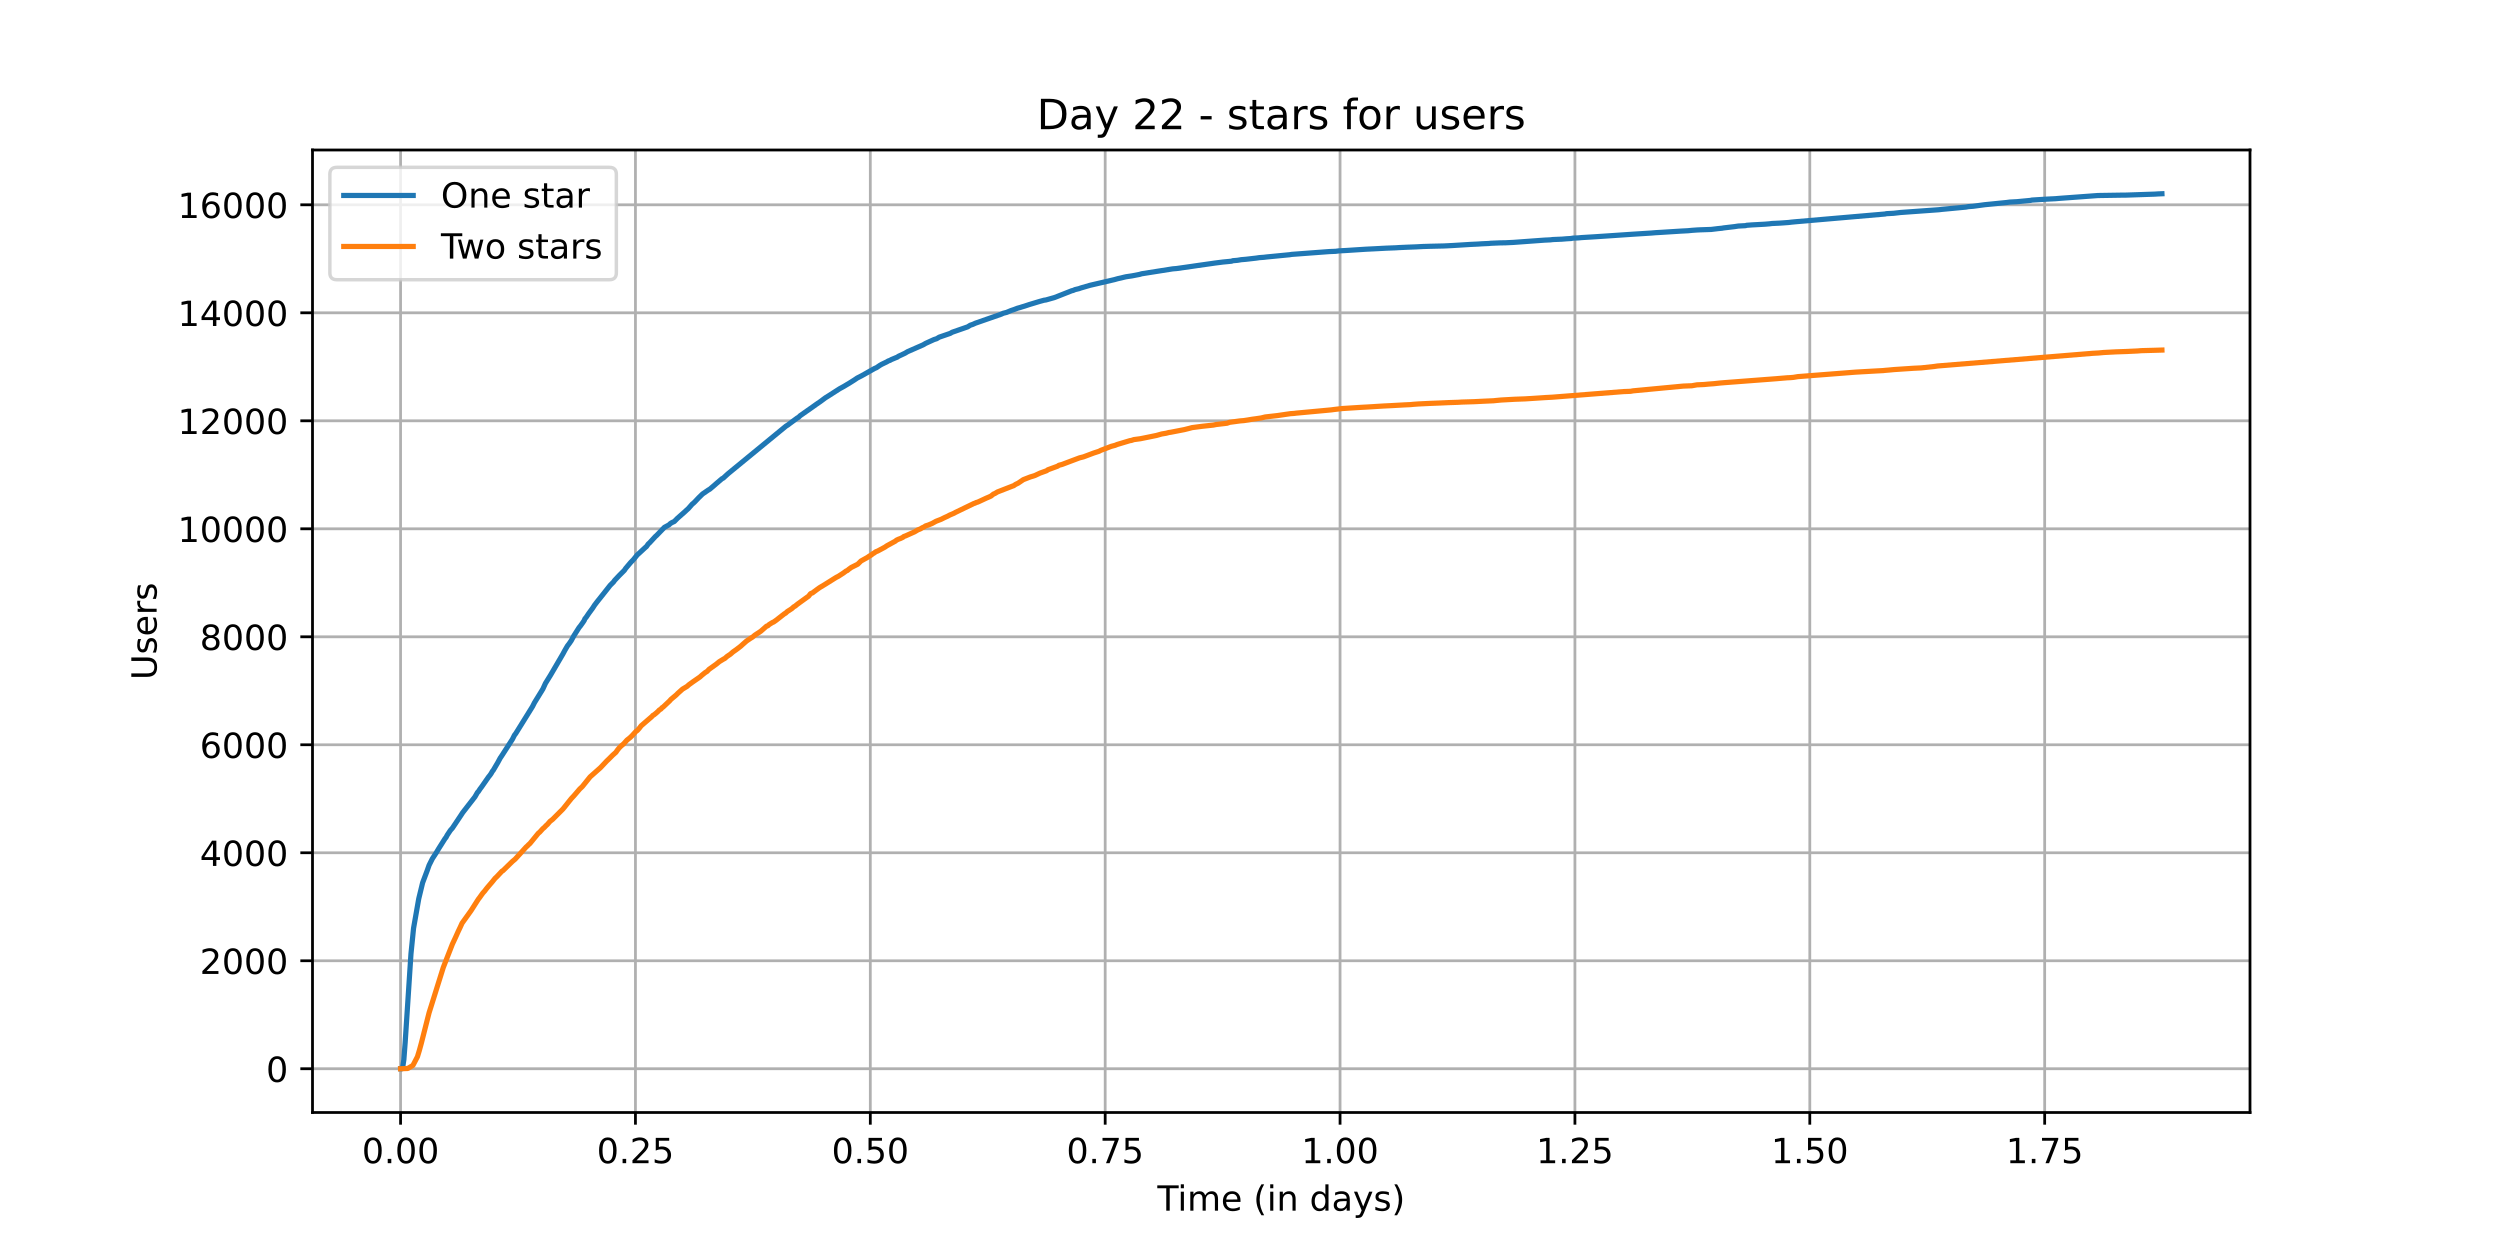 <?xml version="1.0" encoding="utf-8" standalone="no"?>
<!DOCTYPE svg PUBLIC "-//W3C//DTD SVG 1.1//EN"
  "http://www.w3.org/Graphics/SVG/1.1/DTD/svg11.dtd">
<!-- Created with matplotlib (https://matplotlib.org/) -->
<svg height="360pt" version="1.1" viewBox="0 0 720 360" width="720pt" xmlns="http://www.w3.org/2000/svg" xmlns:xlink="http://www.w3.org/1999/xlink">
 <defs>
  <style type="text/css">*{stroke-linecap:butt;stroke-linejoin:round;}</style>
 </defs>
 <g id="figure_1">
  <g id="patch_1">
   <path d="M 0 360 
L 720 360 
L 720 0 
L 0 0 
z
" style="fill:#ffffff;"/>
  </g>
  <g id="axes_1">
   <g id="patch_2">
    <path d="M 90 320.4 
L 648 320.4 
L 648 43.2 
L 90 43.2 
z
" style="fill:#ffffff;"/>
   </g>
   <g id="matplotlib.axis_1">
    <g id="xtick_1">
     <g id="line2d_1">
      <path clip-path="url(#p8494546670)" d="M 115.364 320.4 
L 115.364 43.2 
" style="fill:none;stroke:#b0b0b0;stroke-linecap:square;stroke-width:0.8;"/>
     </g>
     <g id="line2d_2">
      <defs>
       <path d="M 0 0 
L 0 3.5 
" id="m868f53a91c" style="stroke:#000000;stroke-width:0.8;"/>
      </defs>
      <g>
       <use style="stroke:#000000;stroke-width:0.8;" x="115.364" xlink:href="#m868f53a91c" y="320.4"/>
      </g>
     </g>
     <g id="text_1">
      <!-- 0.00 -->
      <g transform="translate(104.231 334.998)scale(0.1 -0.1)">
       <defs>
        <path d="M 31.781 66.406 
Q 24.172 66.406 20.328 58.906 
Q 16.5 51.422 16.5 36.375 
Q 16.5 21.391 20.328 13.891 
Q 24.172 6.391 31.781 6.391 
Q 39.453 6.391 43.281 13.891 
Q 47.125 21.391 47.125 36.375 
Q 47.125 51.422 43.281 58.906 
Q 39.453 66.406 31.781 66.406 
z
M 31.781 74.219 
Q 44.047 74.219 50.516 64.516 
Q 56.984 54.828 56.984 36.375 
Q 56.984 17.969 50.516 8.266 
Q 44.047 -1.422 31.781 -1.422 
Q 19.531 -1.422 13.062 8.266 
Q 6.594 17.969 6.594 36.375 
Q 6.594 54.828 13.062 64.516 
Q 19.531 74.219 31.781 74.219 
z
" id="DejaVuSans-48"/>
        <path d="M 10.688 12.406 
L 21 12.406 
L 21 0 
L 10.688 0 
z
" id="DejaVuSans-46"/>
       </defs>
       <use xlink:href="#DejaVuSans-48"/>
       <use x="63.623" xlink:href="#DejaVuSans-46"/>
       <use x="95.41" xlink:href="#DejaVuSans-48"/>
       <use x="159.033" xlink:href="#DejaVuSans-48"/>
      </g>
     </g>
    </g>
    <g id="xtick_2">
     <g id="line2d_3">
      <path clip-path="url(#p8494546670)" d="M 183.007 320.4 
L 183.007 43.2 
" style="fill:none;stroke:#b0b0b0;stroke-linecap:square;stroke-width:0.8;"/>
     </g>
     <g id="line2d_4">
      <g>
       <use style="stroke:#000000;stroke-width:0.8;" x="183.007" xlink:href="#m868f53a91c" y="320.4"/>
      </g>
     </g>
     <g id="text_2">
      <!-- 0.25 -->
      <g transform="translate(171.874 334.998)scale(0.1 -0.1)">
       <defs>
        <path d="M 19.188 8.297 
L 53.609 8.297 
L 53.609 0 
L 7.328 0 
L 7.328 8.297 
Q 12.938 14.109 22.625 23.891 
Q 32.328 33.688 34.812 36.531 
Q 39.547 41.844 41.422 45.531 
Q 43.312 49.219 43.312 52.781 
Q 43.312 58.594 39.234 62.25 
Q 35.156 65.922 28.609 65.922 
Q 23.969 65.922 18.812 64.312 
Q 13.672 62.703 7.812 59.422 
L 7.812 69.391 
Q 13.766 71.781 18.938 73 
Q 24.125 74.219 28.422 74.219 
Q 39.75 74.219 46.484 68.547 
Q 53.219 62.891 53.219 53.422 
Q 53.219 48.922 51.531 44.891 
Q 49.859 40.875 45.406 35.406 
Q 44.188 33.984 37.641 27.219 
Q 31.109 20.453 19.188 8.297 
z
" id="DejaVuSans-50"/>
        <path d="M 10.797 72.906 
L 49.516 72.906 
L 49.516 64.594 
L 19.828 64.594 
L 19.828 46.734 
Q 21.969 47.469 24.109 47.828 
Q 26.266 48.188 28.422 48.188 
Q 40.625 48.188 47.75 41.5 
Q 54.891 34.812 54.891 23.391 
Q 54.891 11.625 47.562 5.094 
Q 40.234 -1.422 26.906 -1.422 
Q 22.312 -1.422 17.547 -0.641 
Q 12.797 0.141 7.719 1.703 
L 7.719 11.625 
Q 12.109 9.234 16.797 8.062 
Q 21.484 6.891 26.703 6.891 
Q 35.156 6.891 40.078 11.328 
Q 45.016 15.766 45.016 23.391 
Q 45.016 31 40.078 35.438 
Q 35.156 39.891 26.703 39.891 
Q 22.75 39.891 18.812 39.016 
Q 14.891 38.141 10.797 36.281 
z
" id="DejaVuSans-53"/>
       </defs>
       <use xlink:href="#DejaVuSans-48"/>
       <use x="63.623" xlink:href="#DejaVuSans-46"/>
       <use x="95.41" xlink:href="#DejaVuSans-50"/>
       <use x="159.033" xlink:href="#DejaVuSans-53"/>
      </g>
     </g>
    </g>
    <g id="xtick_3">
     <g id="line2d_5">
      <path clip-path="url(#p8494546670)" d="M 250.65 320.4 
L 250.65 43.2 
" style="fill:none;stroke:#b0b0b0;stroke-linecap:square;stroke-width:0.8;"/>
     </g>
     <g id="line2d_6">
      <g>
       <use style="stroke:#000000;stroke-width:0.8;" x="250.65" xlink:href="#m868f53a91c" y="320.4"/>
      </g>
     </g>
     <g id="text_3">
      <!-- 0.50 -->
      <g transform="translate(239.517 334.998)scale(0.1 -0.1)">
       <use xlink:href="#DejaVuSans-48"/>
       <use x="63.623" xlink:href="#DejaVuSans-46"/>
       <use x="95.41" xlink:href="#DejaVuSans-53"/>
       <use x="159.033" xlink:href="#DejaVuSans-48"/>
      </g>
     </g>
    </g>
    <g id="xtick_4">
     <g id="line2d_7">
      <path clip-path="url(#p8494546670)" d="M 318.293 320.4 
L 318.293 43.2 
" style="fill:none;stroke:#b0b0b0;stroke-linecap:square;stroke-width:0.8;"/>
     </g>
     <g id="line2d_8">
      <g>
       <use style="stroke:#000000;stroke-width:0.8;" x="318.293" xlink:href="#m868f53a91c" y="320.4"/>
      </g>
     </g>
     <g id="text_4">
      <!-- 0.75 -->
      <g transform="translate(307.16 334.998)scale(0.1 -0.1)">
       <defs>
        <path d="M 8.203 72.906 
L 55.078 72.906 
L 55.078 68.703 
L 28.609 0 
L 18.312 0 
L 43.219 64.594 
L 8.203 64.594 
z
" id="DejaVuSans-55"/>
       </defs>
       <use xlink:href="#DejaVuSans-48"/>
       <use x="63.623" xlink:href="#DejaVuSans-46"/>
       <use x="95.41" xlink:href="#DejaVuSans-55"/>
       <use x="159.033" xlink:href="#DejaVuSans-53"/>
      </g>
     </g>
    </g>
    <g id="xtick_5">
     <g id="line2d_9">
      <path clip-path="url(#p8494546670)" d="M 385.936 320.4 
L 385.936 43.2 
" style="fill:none;stroke:#b0b0b0;stroke-linecap:square;stroke-width:0.8;"/>
     </g>
     <g id="line2d_10">
      <g>
       <use style="stroke:#000000;stroke-width:0.8;" x="385.936" xlink:href="#m868f53a91c" y="320.4"/>
      </g>
     </g>
     <g id="text_5">
      <!-- 1.00 -->
      <g transform="translate(374.803 334.998)scale(0.1 -0.1)">
       <defs>
        <path d="M 12.406 8.297 
L 28.516 8.297 
L 28.516 63.922 
L 10.984 60.406 
L 10.984 69.391 
L 28.422 72.906 
L 38.281 72.906 
L 38.281 8.297 
L 54.391 8.297 
L 54.391 0 
L 12.406 0 
z
" id="DejaVuSans-49"/>
       </defs>
       <use xlink:href="#DejaVuSans-49"/>
       <use x="63.623" xlink:href="#DejaVuSans-46"/>
       <use x="95.41" xlink:href="#DejaVuSans-48"/>
       <use x="159.033" xlink:href="#DejaVuSans-48"/>
      </g>
     </g>
    </g>
    <g id="xtick_6">
     <g id="line2d_11">
      <path clip-path="url(#p8494546670)" d="M 453.579 320.4 
L 453.579 43.2 
" style="fill:none;stroke:#b0b0b0;stroke-linecap:square;stroke-width:0.8;"/>
     </g>
     <g id="line2d_12">
      <g>
       <use style="stroke:#000000;stroke-width:0.8;" x="453.579" xlink:href="#m868f53a91c" y="320.4"/>
      </g>
     </g>
     <g id="text_6">
      <!-- 1.25 -->
      <g transform="translate(442.446 334.998)scale(0.1 -0.1)">
       <use xlink:href="#DejaVuSans-49"/>
       <use x="63.623" xlink:href="#DejaVuSans-46"/>
       <use x="95.41" xlink:href="#DejaVuSans-50"/>
       <use x="159.033" xlink:href="#DejaVuSans-53"/>
      </g>
     </g>
    </g>
    <g id="xtick_7">
     <g id="line2d_13">
      <path clip-path="url(#p8494546670)" d="M 521.222 320.4 
L 521.222 43.2 
" style="fill:none;stroke:#b0b0b0;stroke-linecap:square;stroke-width:0.8;"/>
     </g>
     <g id="line2d_14">
      <g>
       <use style="stroke:#000000;stroke-width:0.8;" x="521.222" xlink:href="#m868f53a91c" y="320.4"/>
      </g>
     </g>
     <g id="text_7">
      <!-- 1.50 -->
      <g transform="translate(510.089 334.998)scale(0.1 -0.1)">
       <use xlink:href="#DejaVuSans-49"/>
       <use x="63.623" xlink:href="#DejaVuSans-46"/>
       <use x="95.41" xlink:href="#DejaVuSans-53"/>
       <use x="159.033" xlink:href="#DejaVuSans-48"/>
      </g>
     </g>
    </g>
    <g id="xtick_8">
     <g id="line2d_15">
      <path clip-path="url(#p8494546670)" d="M 588.865 320.4 
L 588.865 43.2 
" style="fill:none;stroke:#b0b0b0;stroke-linecap:square;stroke-width:0.8;"/>
     </g>
     <g id="line2d_16">
      <g>
       <use style="stroke:#000000;stroke-width:0.8;" x="588.865" xlink:href="#m868f53a91c" y="320.4"/>
      </g>
     </g>
     <g id="text_8">
      <!-- 1.75 -->
      <g transform="translate(577.732 334.998)scale(0.1 -0.1)">
       <use xlink:href="#DejaVuSans-49"/>
       <use x="63.623" xlink:href="#DejaVuSans-46"/>
       <use x="95.41" xlink:href="#DejaVuSans-55"/>
       <use x="159.033" xlink:href="#DejaVuSans-53"/>
      </g>
     </g>
    </g>
    <g id="text_9">
     <!-- Time (in days) -->
     <g transform="translate(333.327 348.677)scale(0.1 -0.1)">
      <defs>
       <path d="M -0.297 72.906 
L 61.375 72.906 
L 61.375 64.594 
L 35.5 64.594 
L 35.5 0 
L 25.594 0 
L 25.594 64.594 
L -0.297 64.594 
z
" id="DejaVuSans-84"/>
       <path d="M 9.422 54.688 
L 18.406 54.688 
L 18.406 0 
L 9.422 0 
z
M 9.422 75.984 
L 18.406 75.984 
L 18.406 64.594 
L 9.422 64.594 
z
" id="DejaVuSans-105"/>
       <path d="M 52 44.188 
Q 55.375 50.25 60.062 53.125 
Q 64.75 56 71.094 56 
Q 79.641 56 84.281 50.016 
Q 88.922 44.047 88.922 33.016 
L 88.922 0 
L 79.891 0 
L 79.891 32.719 
Q 79.891 40.578 77.094 44.375 
Q 74.312 48.188 68.609 48.188 
Q 61.625 48.188 57.562 43.547 
Q 53.516 38.922 53.516 30.906 
L 53.516 0 
L 44.484 0 
L 44.484 32.719 
Q 44.484 40.625 41.703 44.406 
Q 38.922 48.188 33.109 48.188 
Q 26.219 48.188 22.156 43.531 
Q 18.109 38.875 18.109 30.906 
L 18.109 0 
L 9.078 0 
L 9.078 54.688 
L 18.109 54.688 
L 18.109 46.188 
Q 21.188 51.219 25.484 53.609 
Q 29.781 56 35.688 56 
Q 41.656 56 45.828 52.969 
Q 50 49.953 52 44.188 
z
" id="DejaVuSans-109"/>
       <path d="M 56.203 29.594 
L 56.203 25.203 
L 14.891 25.203 
Q 15.484 15.922 20.484 11.062 
Q 25.484 6.203 34.422 6.203 
Q 39.594 6.203 44.453 7.469 
Q 49.312 8.734 54.109 11.281 
L 54.109 2.781 
Q 49.266 0.734 44.188 -0.344 
Q 39.109 -1.422 33.891 -1.422 
Q 20.797 -1.422 13.156 6.188 
Q 5.516 13.812 5.516 26.812 
Q 5.516 40.234 12.766 48.109 
Q 20.016 56 32.328 56 
Q 43.359 56 49.781 48.891 
Q 56.203 41.797 56.203 29.594 
z
M 47.219 32.234 
Q 47.125 39.594 43.094 43.984 
Q 39.062 48.391 32.422 48.391 
Q 24.906 48.391 20.391 44.141 
Q 15.875 39.891 15.188 32.172 
z
" id="DejaVuSans-101"/>
       <path id="DejaVuSans-32"/>
       <path d="M 31 75.875 
Q 24.469 64.656 21.281 53.656 
Q 18.109 42.672 18.109 31.391 
Q 18.109 20.125 21.312 9.062 
Q 24.516 -2 31 -13.188 
L 23.188 -13.188 
Q 15.875 -1.703 12.234 9.375 
Q 8.594 20.453 8.594 31.391 
Q 8.594 42.281 12.203 53.312 
Q 15.828 64.359 23.188 75.875 
z
" id="DejaVuSans-40"/>
       <path d="M 54.891 33.016 
L 54.891 0 
L 45.906 0 
L 45.906 32.719 
Q 45.906 40.484 42.875 44.328 
Q 39.844 48.188 33.797 48.188 
Q 26.516 48.188 22.312 43.547 
Q 18.109 38.922 18.109 30.906 
L 18.109 0 
L 9.078 0 
L 9.078 54.688 
L 18.109 54.688 
L 18.109 46.188 
Q 21.344 51.125 25.703 53.562 
Q 30.078 56 35.797 56 
Q 45.219 56 50.047 50.172 
Q 54.891 44.344 54.891 33.016 
z
" id="DejaVuSans-110"/>
       <path d="M 45.406 46.391 
L 45.406 75.984 
L 54.391 75.984 
L 54.391 0 
L 45.406 0 
L 45.406 8.203 
Q 42.578 3.328 38.25 0.953 
Q 33.938 -1.422 27.875 -1.422 
Q 17.969 -1.422 11.734 6.484 
Q 5.516 14.406 5.516 27.297 
Q 5.516 40.188 11.734 48.094 
Q 17.969 56 27.875 56 
Q 33.938 56 38.25 53.625 
Q 42.578 51.266 45.406 46.391 
z
M 14.797 27.297 
Q 14.797 17.391 18.875 11.75 
Q 22.953 6.109 30.078 6.109 
Q 37.203 6.109 41.297 11.75 
Q 45.406 17.391 45.406 27.297 
Q 45.406 37.203 41.297 42.844 
Q 37.203 48.484 30.078 48.484 
Q 22.953 48.484 18.875 42.844 
Q 14.797 37.203 14.797 27.297 
z
" id="DejaVuSans-100"/>
       <path d="M 34.281 27.484 
Q 23.391 27.484 19.188 25 
Q 14.984 22.516 14.984 16.5 
Q 14.984 11.719 18.141 8.906 
Q 21.297 6.109 26.703 6.109 
Q 34.188 6.109 38.703 11.406 
Q 43.219 16.703 43.219 25.484 
L 43.219 27.484 
z
M 52.203 31.203 
L 52.203 0 
L 43.219 0 
L 43.219 8.297 
Q 40.141 3.328 35.547 0.953 
Q 30.953 -1.422 24.312 -1.422 
Q 15.922 -1.422 10.953 3.297 
Q 6 8.016 6 15.922 
Q 6 25.141 12.172 29.828 
Q 18.359 34.516 30.609 34.516 
L 43.219 34.516 
L 43.219 35.406 
Q 43.219 41.609 39.141 45 
Q 35.062 48.391 27.688 48.391 
Q 23 48.391 18.547 47.266 
Q 14.109 46.141 10.016 43.891 
L 10.016 52.203 
Q 14.938 54.109 19.578 55.047 
Q 24.219 56 28.609 56 
Q 40.484 56 46.344 49.844 
Q 52.203 43.703 52.203 31.203 
z
" id="DejaVuSans-97"/>
       <path d="M 32.172 -5.078 
Q 28.375 -14.844 24.75 -17.812 
Q 21.141 -20.797 15.094 -20.797 
L 7.906 -20.797 
L 7.906 -13.281 
L 13.188 -13.281 
Q 16.891 -13.281 18.938 -11.516 
Q 21 -9.766 23.484 -3.219 
L 25.094 0.875 
L 2.984 54.688 
L 12.5 54.688 
L 29.594 11.922 
L 46.688 54.688 
L 56.203 54.688 
z
" id="DejaVuSans-121"/>
       <path d="M 44.281 53.078 
L 44.281 44.578 
Q 40.484 46.531 36.375 47.5 
Q 32.281 48.484 27.875 48.484 
Q 21.188 48.484 17.844 46.438 
Q 14.5 44.391 14.5 40.281 
Q 14.5 37.156 16.891 35.375 
Q 19.281 33.594 26.516 31.984 
L 29.594 31.297 
Q 39.156 29.25 43.188 25.516 
Q 47.219 21.781 47.219 15.094 
Q 47.219 7.469 41.188 3.016 
Q 35.156 -1.422 24.609 -1.422 
Q 20.219 -1.422 15.453 -0.562 
Q 10.688 0.297 5.422 2 
L 5.422 11.281 
Q 10.406 8.688 15.234 7.391 
Q 20.062 6.109 24.812 6.109 
Q 31.156 6.109 34.562 8.281 
Q 37.984 10.453 37.984 14.406 
Q 37.984 18.062 35.516 20.016 
Q 33.062 21.969 24.703 23.781 
L 21.578 24.516 
Q 13.234 26.266 9.516 29.906 
Q 5.812 33.547 5.812 39.891 
Q 5.812 47.609 11.281 51.797 
Q 16.75 56 26.812 56 
Q 31.781 56 36.172 55.266 
Q 40.578 54.547 44.281 53.078 
z
" id="DejaVuSans-115"/>
       <path d="M 8.016 75.875 
L 15.828 75.875 
Q 23.141 64.359 26.781 53.312 
Q 30.422 42.281 30.422 31.391 
Q 30.422 20.453 26.781 9.375 
Q 23.141 -1.703 15.828 -13.188 
L 8.016 -13.188 
Q 14.5 -2 17.703 9.062 
Q 20.906 20.125 20.906 31.391 
Q 20.906 42.672 17.703 53.656 
Q 14.5 64.656 8.016 75.875 
z
" id="DejaVuSans-41"/>
      </defs>
      <use xlink:href="#DejaVuSans-84"/>
      <use x="57.959" xlink:href="#DejaVuSans-105"/>
      <use x="85.742" xlink:href="#DejaVuSans-109"/>
      <use x="183.154" xlink:href="#DejaVuSans-101"/>
      <use x="244.678" xlink:href="#DejaVuSans-32"/>
      <use x="276.465" xlink:href="#DejaVuSans-40"/>
      <use x="315.479" xlink:href="#DejaVuSans-105"/>
      <use x="343.262" xlink:href="#DejaVuSans-110"/>
      <use x="406.641" xlink:href="#DejaVuSans-32"/>
      <use x="438.428" xlink:href="#DejaVuSans-100"/>
      <use x="501.904" xlink:href="#DejaVuSans-97"/>
      <use x="563.184" xlink:href="#DejaVuSans-121"/>
      <use x="622.363" xlink:href="#DejaVuSans-115"/>
      <use x="674.463" xlink:href="#DejaVuSans-41"/>
     </g>
    </g>
   </g>
   <g id="matplotlib.axis_2">
    <g id="ytick_1">
     <g id="line2d_17">
      <path clip-path="url(#p8494546670)" d="M 90 307.8 
L 648 307.8 
" style="fill:none;stroke:#b0b0b0;stroke-linecap:square;stroke-width:0.8;"/>
     </g>
     <g id="line2d_18">
      <defs>
       <path d="M 0 0 
L -3.5 0 
" id="mda29dbd4cf" style="stroke:#000000;stroke-width:0.8;"/>
      </defs>
      <g>
       <use style="stroke:#000000;stroke-width:0.8;" x="90" xlink:href="#mda29dbd4cf" y="307.8"/>
      </g>
     </g>
     <g id="text_10">
      <!-- 0 -->
      <g transform="translate(76.638 311.599)scale(0.1 -0.1)">
       <use xlink:href="#DejaVuSans-48"/>
      </g>
     </g>
    </g>
    <g id="ytick_2">
     <g id="line2d_19">
      <path clip-path="url(#p8494546670)" d="M 90 276.698 
L 648 276.698 
" style="fill:none;stroke:#b0b0b0;stroke-linecap:square;stroke-width:0.8;"/>
     </g>
     <g id="line2d_20">
      <g>
       <use style="stroke:#000000;stroke-width:0.8;" x="90" xlink:href="#mda29dbd4cf" y="276.698"/>
      </g>
     </g>
     <g id="text_11">
      <!-- 2000 -->
      <g transform="translate(57.55 280.498)scale(0.1 -0.1)">
       <use xlink:href="#DejaVuSans-50"/>
       <use x="63.623" xlink:href="#DejaVuSans-48"/>
       <use x="127.246" xlink:href="#DejaVuSans-48"/>
       <use x="190.869" xlink:href="#DejaVuSans-48"/>
      </g>
     </g>
    </g>
    <g id="ytick_3">
     <g id="line2d_21">
      <path clip-path="url(#p8494546670)" d="M 90 245.597 
L 648 245.597 
" style="fill:none;stroke:#b0b0b0;stroke-linecap:square;stroke-width:0.8;"/>
     </g>
     <g id="line2d_22">
      <g>
       <use style="stroke:#000000;stroke-width:0.8;" x="90" xlink:href="#mda29dbd4cf" y="245.597"/>
      </g>
     </g>
     <g id="text_12">
      <!-- 4000 -->
      <g transform="translate(57.55 249.396)scale(0.1 -0.1)">
       <defs>
        <path d="M 37.797 64.312 
L 12.891 25.391 
L 37.797 25.391 
z
M 35.203 72.906 
L 47.609 72.906 
L 47.609 25.391 
L 58.016 25.391 
L 58.016 17.188 
L 47.609 17.188 
L 47.609 0 
L 37.797 0 
L 37.797 17.188 
L 4.891 17.188 
L 4.891 26.703 
z
" id="DejaVuSans-52"/>
       </defs>
       <use xlink:href="#DejaVuSans-52"/>
       <use x="63.623" xlink:href="#DejaVuSans-48"/>
       <use x="127.246" xlink:href="#DejaVuSans-48"/>
       <use x="190.869" xlink:href="#DejaVuSans-48"/>
      </g>
     </g>
    </g>
    <g id="ytick_4">
     <g id="line2d_23">
      <path clip-path="url(#p8494546670)" d="M 90 214.495 
L 648 214.495 
" style="fill:none;stroke:#b0b0b0;stroke-linecap:square;stroke-width:0.8;"/>
     </g>
     <g id="line2d_24">
      <g>
       <use style="stroke:#000000;stroke-width:0.8;" x="90" xlink:href="#mda29dbd4cf" y="214.495"/>
      </g>
     </g>
     <g id="text_13">
      <!-- 6000 -->
      <g transform="translate(57.55 218.295)scale(0.1 -0.1)">
       <defs>
        <path d="M 33.016 40.375 
Q 26.375 40.375 22.484 35.828 
Q 18.609 31.297 18.609 23.391 
Q 18.609 15.531 22.484 10.953 
Q 26.375 6.391 33.016 6.391 
Q 39.656 6.391 43.531 10.953 
Q 47.406 15.531 47.406 23.391 
Q 47.406 31.297 43.531 35.828 
Q 39.656 40.375 33.016 40.375 
z
M 52.594 71.297 
L 52.594 62.312 
Q 48.875 64.062 45.094 64.984 
Q 41.312 65.922 37.594 65.922 
Q 27.828 65.922 22.672 59.328 
Q 17.531 52.734 16.797 39.406 
Q 19.672 43.656 24.016 45.922 
Q 28.375 48.188 33.594 48.188 
Q 44.578 48.188 50.953 41.516 
Q 57.328 34.859 57.328 23.391 
Q 57.328 12.156 50.688 5.359 
Q 44.047 -1.422 33.016 -1.422 
Q 20.359 -1.422 13.672 8.266 
Q 6.984 17.969 6.984 36.375 
Q 6.984 53.656 15.188 63.938 
Q 23.391 74.219 37.203 74.219 
Q 40.922 74.219 44.703 73.484 
Q 48.484 72.75 52.594 71.297 
z
" id="DejaVuSans-54"/>
       </defs>
       <use xlink:href="#DejaVuSans-54"/>
       <use x="63.623" xlink:href="#DejaVuSans-48"/>
       <use x="127.246" xlink:href="#DejaVuSans-48"/>
       <use x="190.869" xlink:href="#DejaVuSans-48"/>
      </g>
     </g>
    </g>
    <g id="ytick_5">
     <g id="line2d_25">
      <path clip-path="url(#p8494546670)" d="M 90 183.394 
L 648 183.394 
" style="fill:none;stroke:#b0b0b0;stroke-linecap:square;stroke-width:0.8;"/>
     </g>
     <g id="line2d_26">
      <g>
       <use style="stroke:#000000;stroke-width:0.8;" x="90" xlink:href="#mda29dbd4cf" y="183.394"/>
      </g>
     </g>
     <g id="text_14">
      <!-- 8000 -->
      <g transform="translate(57.55 187.193)scale(0.1 -0.1)">
       <defs>
        <path d="M 31.781 34.625 
Q 24.75 34.625 20.719 30.859 
Q 16.703 27.094 16.703 20.516 
Q 16.703 13.922 20.719 10.156 
Q 24.75 6.391 31.781 6.391 
Q 38.812 6.391 42.859 10.172 
Q 46.922 13.969 46.922 20.516 
Q 46.922 27.094 42.891 30.859 
Q 38.875 34.625 31.781 34.625 
z
M 21.922 38.812 
Q 15.578 40.375 12.031 44.719 
Q 8.5 49.078 8.5 55.328 
Q 8.5 64.062 14.719 69.141 
Q 20.953 74.219 31.781 74.219 
Q 42.672 74.219 48.875 69.141 
Q 55.078 64.062 55.078 55.328 
Q 55.078 49.078 51.531 44.719 
Q 48 40.375 41.703 38.812 
Q 48.828 37.156 52.797 32.312 
Q 56.781 27.484 56.781 20.516 
Q 56.781 9.906 50.312 4.234 
Q 43.844 -1.422 31.781 -1.422 
Q 19.734 -1.422 13.25 4.234 
Q 6.781 9.906 6.781 20.516 
Q 6.781 27.484 10.781 32.312 
Q 14.797 37.156 21.922 38.812 
z
M 18.312 54.391 
Q 18.312 48.734 21.844 45.562 
Q 25.391 42.391 31.781 42.391 
Q 38.141 42.391 41.719 45.562 
Q 45.312 48.734 45.312 54.391 
Q 45.312 60.062 41.719 63.234 
Q 38.141 66.406 31.781 66.406 
Q 25.391 66.406 21.844 63.234 
Q 18.312 60.062 18.312 54.391 
z
" id="DejaVuSans-56"/>
       </defs>
       <use xlink:href="#DejaVuSans-56"/>
       <use x="63.623" xlink:href="#DejaVuSans-48"/>
       <use x="127.246" xlink:href="#DejaVuSans-48"/>
       <use x="190.869" xlink:href="#DejaVuSans-48"/>
      </g>
     </g>
    </g>
    <g id="ytick_6">
     <g id="line2d_27">
      <path clip-path="url(#p8494546670)" d="M 90 152.292 
L 648 152.292 
" style="fill:none;stroke:#b0b0b0;stroke-linecap:square;stroke-width:0.8;"/>
     </g>
     <g id="line2d_28">
      <g>
       <use style="stroke:#000000;stroke-width:0.8;" x="90" xlink:href="#mda29dbd4cf" y="152.292"/>
      </g>
     </g>
     <g id="text_15">
      <!-- 10000 -->
      <g transform="translate(51.188 156.092)scale(0.1 -0.1)">
       <use xlink:href="#DejaVuSans-49"/>
       <use x="63.623" xlink:href="#DejaVuSans-48"/>
       <use x="127.246" xlink:href="#DejaVuSans-48"/>
       <use x="190.869" xlink:href="#DejaVuSans-48"/>
       <use x="254.492" xlink:href="#DejaVuSans-48"/>
      </g>
     </g>
    </g>
    <g id="ytick_7">
     <g id="line2d_29">
      <path clip-path="url(#p8494546670)" d="M 90 121.191 
L 648 121.191 
" style="fill:none;stroke:#b0b0b0;stroke-linecap:square;stroke-width:0.8;"/>
     </g>
     <g id="line2d_30">
      <g>
       <use style="stroke:#000000;stroke-width:0.8;" x="90" xlink:href="#mda29dbd4cf" y="121.191"/>
      </g>
     </g>
     <g id="text_16">
      <!-- 12000 -->
      <g transform="translate(51.188 124.99)scale(0.1 -0.1)">
       <use xlink:href="#DejaVuSans-49"/>
       <use x="63.623" xlink:href="#DejaVuSans-50"/>
       <use x="127.246" xlink:href="#DejaVuSans-48"/>
       <use x="190.869" xlink:href="#DejaVuSans-48"/>
       <use x="254.492" xlink:href="#DejaVuSans-48"/>
      </g>
     </g>
    </g>
    <g id="ytick_8">
     <g id="line2d_31">
      <path clip-path="url(#p8494546670)" d="M 90 90.089 
L 648 90.089 
" style="fill:none;stroke:#b0b0b0;stroke-linecap:square;stroke-width:0.8;"/>
     </g>
     <g id="line2d_32">
      <g>
       <use style="stroke:#000000;stroke-width:0.8;" x="90" xlink:href="#mda29dbd4cf" y="90.089"/>
      </g>
     </g>
     <g id="text_17">
      <!-- 14000 -->
      <g transform="translate(51.188 93.889)scale(0.1 -0.1)">
       <use xlink:href="#DejaVuSans-49"/>
       <use x="63.623" xlink:href="#DejaVuSans-52"/>
       <use x="127.246" xlink:href="#DejaVuSans-48"/>
       <use x="190.869" xlink:href="#DejaVuSans-48"/>
       <use x="254.492" xlink:href="#DejaVuSans-48"/>
      </g>
     </g>
    </g>
    <g id="ytick_9">
     <g id="line2d_33">
      <path clip-path="url(#p8494546670)" d="M 90 58.988 
L 648 58.988 
" style="fill:none;stroke:#b0b0b0;stroke-linecap:square;stroke-width:0.8;"/>
     </g>
     <g id="line2d_34">
      <g>
       <use style="stroke:#000000;stroke-width:0.8;" x="90" xlink:href="#mda29dbd4cf" y="58.988"/>
      </g>
     </g>
     <g id="text_18">
      <!-- 16000 -->
      <g transform="translate(51.188 62.787)scale(0.1 -0.1)">
       <use xlink:href="#DejaVuSans-49"/>
       <use x="63.623" xlink:href="#DejaVuSans-54"/>
       <use x="127.246" xlink:href="#DejaVuSans-48"/>
       <use x="190.869" xlink:href="#DejaVuSans-48"/>
       <use x="254.492" xlink:href="#DejaVuSans-48"/>
      </g>
     </g>
    </g>
    <g id="text_19">
     <!-- Users -->
     <g transform="translate(45.108 195.801)rotate(-90)scale(0.1 -0.1)">
      <defs>
       <path d="M 8.688 72.906 
L 18.609 72.906 
L 18.609 28.609 
Q 18.609 16.891 22.844 11.734 
Q 27.094 6.594 36.625 6.594 
Q 46.094 6.594 50.344 11.734 
Q 54.594 16.891 54.594 28.609 
L 54.594 72.906 
L 64.5 72.906 
L 64.5 27.391 
Q 64.5 13.141 57.438 5.859 
Q 50.391 -1.422 36.625 -1.422 
Q 22.797 -1.422 15.734 5.859 
Q 8.688 13.141 8.688 27.391 
z
" id="DejaVuSans-85"/>
       <path d="M 41.109 46.297 
Q 39.594 47.172 37.812 47.578 
Q 36.031 48 33.891 48 
Q 26.266 48 22.188 43.047 
Q 18.109 38.094 18.109 28.812 
L 18.109 0 
L 9.078 0 
L 9.078 54.688 
L 18.109 54.688 
L 18.109 46.188 
Q 20.953 51.172 25.484 53.578 
Q 30.031 56 36.531 56 
Q 37.453 56 38.578 55.875 
Q 39.703 55.766 41.062 55.516 
z
" id="DejaVuSans-114"/>
      </defs>
      <use xlink:href="#DejaVuSans-85"/>
      <use x="73.193" xlink:href="#DejaVuSans-115"/>
      <use x="125.293" xlink:href="#DejaVuSans-101"/>
      <use x="186.816" xlink:href="#DejaVuSans-114"/>
      <use x="227.93" xlink:href="#DejaVuSans-115"/>
     </g>
    </g>
   </g>
   <g id="line2d_35">
    <path clip-path="url(#p8494546670)" d="M 115.364 307.8 
L 115.755 307.8 
L 115.94 307.613 
L 116.313 305.172 
L 116.685 300.273 
L 118.361 274.677 
L 119.106 267.321 
L 120.597 258.846 
L 121.715 254.228 
L 123.017 250.775 
L 123.575 249.189 
L 124.508 247.323 
L 125.623 245.613 
L 126.368 244.368 
L 128.231 241.414 
L 128.416 241.243 
L 128.789 240.527 
L 129.719 239.128 
L 130.28 238.506 
L 132.7 234.883 
L 133.258 234.027 
L 136.796 229.471 
L 137.542 228.165 
L 137.727 228.025 
L 138.287 227.169 
L 138.66 226.687 
L 140.708 223.748 
L 141.081 223.297 
L 141.453 222.768 
L 141.823 222.1 
L 142.011 221.913 
L 142.941 220.327 
L 143.313 219.705 
L 144.059 218.321 
L 144.431 217.777 
L 147.597 212.863 
L 148.155 211.743 
L 148.528 211.261 
L 153.369 203.47 
L 153.926 202.366 
L 156.347 198.432 
L 157.093 196.799 
L 158.583 194.388 
L 162.122 188.339 
L 162.679 187.297 
L 163.425 186.022 
L 163.982 185.291 
L 164.54 184.467 
L 164.912 183.767 
L 165.285 183.083 
L 166.775 180.735 
L 167.148 180.284 
L 167.893 179.242 
L 168.266 178.667 
L 168.451 178.2 
L 168.824 177.765 
L 169.569 176.66 
L 170.684 175.137 
L 171.244 174.266 
L 171.99 173.286 
L 173.665 171.187 
L 174.968 169.538 
L 175.713 168.59 
L 176.458 167.843 
L 176.643 167.672 
L 177.016 167.143 
L 178.319 165.759 
L 179.809 164.267 
L 180.182 163.707 
L 181.669 161.949 
L 182.415 161.187 
L 183.533 159.803 
L 184.09 159.306 
L 185.954 157.58 
L 186.138 157.455 
L 186.699 156.662 
L 187.072 156.336 
L 188.747 154.516 
L 189.12 154.19 
L 191.352 151.873 
L 192.655 151.173 
L 193.028 150.815 
L 193.401 150.566 
L 193.961 150.286 
L 194.146 150.24 
L 195.076 149.291 
L 197.312 147.316 
L 197.685 146.959 
L 198.242 146.461 
L 199.36 145.186 
L 199.733 144.89 
L 200.105 144.533 
L 201.22 143.351 
L 202.338 142.262 
L 204.014 141.111 
L 204.386 140.909 
L 205.689 139.805 
L 206.246 139.308 
L 207.925 137.877 
L 208.298 137.69 
L 209.413 136.664 
L 209.785 136.337 
L 226.358 122.73 
L 226.915 122.388 
L 227.476 121.953 
L 229.336 120.584 
L 229.709 120.305 
L 229.896 120.258 
L 230.454 119.714 
L 234.177 117.101 
L 235.111 116.432 
L 236.225 115.67 
L 237.716 114.566 
L 238.834 113.867 
L 241.812 111.954 
L 242.558 111.549 
L 243.115 111.238 
L 243.86 110.787 
L 244.421 110.461 
L 246.099 109.403 
L 246.845 108.89 
L 248.148 108.222 
L 251.871 106.122 
L 252.428 105.889 
L 253.362 105.251 
L 253.919 104.925 
L 255.41 104.21 
L 255.782 103.976 
L 256.34 103.774 
L 256.713 103.556 
L 258.018 103.012 
L 258.388 102.872 
L 258.761 102.608 
L 260.624 101.737 
L 261.369 101.286 
L 265.838 99.327 
L 266.583 98.891 
L 266.956 98.72 
L 269.004 97.787 
L 269.749 97.554 
L 270.495 97.103 
L 273.661 96.014 
L 274.221 95.688 
L 278.69 94.133 
L 279.436 93.666 
L 280.181 93.417 
L 280.926 93.075 
L 288.376 90.478 
L 288.937 90.214 
L 289.867 89.981 
L 291.173 89.436 
L 292.103 89.125 
L 293.033 88.768 
L 293.778 88.565 
L 294.339 88.379 
L 295.081 88.161 
L 296.387 87.726 
L 299.365 86.824 
L 300.111 86.622 
L 300.671 86.466 
L 301.229 86.388 
L 303.652 85.704 
L 304.583 85.346 
L 308.682 83.729 
L 309.054 83.651 
L 309.612 83.403 
L 310.73 83.138 
L 311.287 82.936 
L 313.896 82.174 
L 320.973 80.526 
L 321.907 80.261 
L 322.837 80.059 
L 323.77 79.826 
L 324.327 79.702 
L 326.003 79.453 
L 328.239 79.017 
L 328.799 78.846 
L 337.737 77.431 
L 338.855 77.338 
L 343.139 76.731 
L 344.814 76.483 
L 349.099 75.876 
L 349.844 75.767 
L 352.268 75.456 
L 353.755 75.316 
L 354.688 75.223 
L 355.061 75.083 
L 356.364 74.974 
L 357.482 74.787 
L 358.785 74.679 
L 361.766 74.337 
L 362.696 74.197 
L 363.999 74.103 
L 364.744 74.01 
L 371.449 73.357 
L 372.006 73.263 
L 382.804 72.455 
L 384.668 72.377 
L 385.598 72.253 
L 387.646 72.144 
L 393.417 71.771 
L 395.653 71.662 
L 399.192 71.475 
L 401.982 71.366 
L 402.915 71.304 
L 405.336 71.195 
L 407.757 71.102 
L 409.805 70.993 
L 411.853 70.931 
L 415.761 70.838 
L 416.507 70.806 
L 418.555 70.698 
L 423.584 70.387 
L 425.632 70.293 
L 426.747 70.216 
L 428.795 70.122 
L 429.356 70.06 
L 431.961 69.951 
L 433.637 69.92 
L 435.873 69.811 
L 444.81 69.158 
L 446.486 69.08 
L 447.231 68.987 
L 449.837 68.878 
L 451.142 68.769 
L 452.445 68.692 
L 453.003 68.583 
L 454.678 68.505 
L 455.423 68.427 
L 459.291 68.194 
L 463.246 67.93 
L 470.336 67.448 
L 475.506 67.121 
L 476.809 67.012 
L 478.669 66.903 
L 484.068 66.561 
L 486.116 66.452 
L 487.422 66.328 
L 488.725 66.235 
L 489.655 66.188 
L 492.821 66.079 
L 494.869 65.83 
L 495.984 65.721 
L 496.357 65.644 
L 499.523 65.27 
L 500.641 65.099 
L 502.689 64.99 
L 503.062 64.882 
L 504.549 64.773 
L 508.273 64.571 
L 509.579 64.462 
L 510.324 64.368 
L 512.557 64.26 
L 513.675 64.182 
L 515.162 64.073 
L 515.908 63.98 
L 517.026 63.871 
L 542.908 61.632 
L 543.281 61.538 
L 545.329 61.429 
L 547.377 61.196 
L 548.868 61.087 
L 558.369 60.403 
L 559.299 60.294 
L 566.192 59.641 
L 566.937 59.501 
L 568.24 59.408 
L 571.594 58.957 
L 577.926 58.319 
L 578.856 58.195 
L 580.907 58.086 
L 584.822 57.713 
L 585.195 57.619 
L 589.664 57.34 
L 591.899 57.231 
L 593.202 57.122 
L 604.194 56.313 
L 610.902 56.204 
L 612.39 56.189 
L 615.559 56.08 
L 617.792 56.002 
L 620.588 55.909 
L 621.518 55.847 
L 622.636 55.8 
L 622.636 55.8 
" style="fill:none;stroke:#1f77b4;stroke-linecap:square;stroke-width:1.5;"/>
   </g>
   <g id="line2d_36">
    <path clip-path="url(#p8494546670)" d="M 115.364 307.8 
L 117.431 307.722 
L 118.921 306.836 
L 120.224 304.332 
L 120.781 302.497 
L 121.342 300.444 
L 123.575 291.674 
L 124.135 289.901 
L 127.671 278.611 
L 130.28 271.924 
L 131.21 269.934 
L 131.955 268.27 
L 132.512 267.104 
L 133.073 265.875 
L 135.678 262.236 
L 137.727 259.017 
L 138.099 258.535 
L 139.032 257.229 
L 139.59 256.607 
L 139.963 256.109 
L 140.335 255.643 
L 141.823 253.901 
L 142.568 252.968 
L 143.129 252.439 
L 144.616 250.853 
L 144.804 250.791 
L 147.597 248.07 
L 148.343 247.448 
L 150.018 245.613 
L 151.506 243.964 
L 151.878 243.638 
L 152.251 243.249 
L 152.624 242.922 
L 155.044 239.968 
L 155.417 239.672 
L 156.347 238.646 
L 156.72 238.35 
L 157.28 237.759 
L 157.653 237.433 
L 158.395 236.562 
L 159.141 235.987 
L 162.122 233.001 
L 162.491 232.55 
L 164.54 229.984 
L 165.285 229.191 
L 166.96 227.232 
L 167.706 226.532 
L 169.942 223.748 
L 170.499 223.251 
L 172.92 221.105 
L 173.477 220.514 
L 174.78 219.13 
L 175.34 218.601 
L 176.458 217.481 
L 177.389 216.657 
L 177.761 216.097 
L 178.319 215.397 
L 178.879 214.838 
L 179.621 214.216 
L 180.555 213.158 
L 181.485 212.412 
L 182.042 211.867 
L 183.16 210.639 
L 183.533 210.39 
L 184.09 209.768 
L 184.651 209.037 
L 187.817 206.3 
L 188.002 206.051 
L 188.374 205.849 
L 188.932 205.398 
L 189.492 204.901 
L 189.865 204.496 
L 190.422 204.154 
L 190.607 203.859 
L 190.98 203.625 
L 192.843 201.868 
L 193.216 201.433 
L 194.703 200.189 
L 195.264 199.629 
L 196.567 198.463 
L 197.869 197.685 
L 198.427 197.187 
L 199.545 196.379 
L 201.593 194.964 
L 202.153 194.451 
L 202.523 194.155 
L 203.084 193.704 
L 203.641 193.362 
L 204.198 192.771 
L 206.246 191.309 
L 207.18 190.547 
L 207.925 190.096 
L 208.482 189.754 
L 208.667 189.692 
L 209.413 189.039 
L 210.343 188.417 
L 211.088 187.764 
L 212.021 187.111 
L 213.324 186.115 
L 213.881 185.602 
L 214.999 184.622 
L 216.117 183.86 
L 216.675 183.518 
L 217.42 182.912 
L 219.095 181.808 
L 220.213 180.828 
L 220.771 180.33 
L 221.144 180.222 
L 221.516 179.864 
L 222.446 179.289 
L 222.819 179.133 
L 223.564 178.604 
L 225.985 176.707 
L 226.17 176.66 
L 226.73 176.132 
L 228.033 175.292 
L 228.591 174.779 
L 228.963 174.577 
L 229.709 173.97 
L 231.757 172.493 
L 232.317 172.089 
L 232.875 171.7 
L 233.435 170.969 
L 233.993 170.751 
L 234.55 170.331 
L 235.111 169.911 
L 236.041 169.243 
L 237.716 168.232 
L 240.322 166.599 
L 240.882 166.257 
L 241.44 165.977 
L 242.93 165.013 
L 243.676 164.453 
L 244.048 164.298 
L 244.421 163.971 
L 245.166 163.427 
L 247.03 162.494 
L 247.96 161.576 
L 249.823 160.534 
L 250.38 160.146 
L 250.941 159.835 
L 251.314 159.508 
L 251.686 159.306 
L 252.244 158.902 
L 252.801 158.684 
L 254.852 157.58 
L 255.41 157.191 
L 257.831 155.869 
L 258.203 155.558 
L 258.761 155.294 
L 259.321 155.092 
L 260.067 154.734 
L 260.251 154.532 
L 260.812 154.33 
L 262.86 153.412 
L 263.417 153.163 
L 264.351 152.603 
L 264.72 152.463 
L 265.093 152.308 
L 265.653 151.966 
L 266.026 151.826 
L 266.583 151.453 
L 267.329 151.219 
L 267.701 151.064 
L 268.447 150.753 
L 269.565 150.131 
L 271.052 149.556 
L 271.985 149.089 
L 272.358 148.918 
L 272.916 148.669 
L 273.476 148.358 
L 274.779 147.798 
L 275.152 147.581 
L 280.554 144.968 
L 280.738 144.952 
L 281.111 144.735 
L 281.484 144.641 
L 281.856 144.486 
L 284.092 143.444 
L 284.838 143.133 
L 285.395 142.869 
L 286.14 142.278 
L 286.513 142.138 
L 287.258 141.687 
L 291.73 139.945 
L 291.915 139.898 
L 292.476 139.51 
L 293.221 139.152 
L 294.712 138.141 
L 296.76 137.348 
L 297.502 137.13 
L 298.062 136.944 
L 298.62 136.679 
L 299.553 136.244 
L 301.416 135.575 
L 301.789 135.295 
L 304.583 134.269 
L 304.955 134.005 
L 305.885 133.756 
L 308.309 132.838 
L 310.915 131.859 
L 312.033 131.579 
L 315.014 130.459 
L 316.505 129.977 
L 317.062 129.682 
L 317.623 129.479 
L 320.043 128.546 
L 321.161 128.251 
L 321.719 128.018 
L 322.652 127.738 
L 325.445 126.898 
L 325.818 126.851 
L 326.563 126.603 
L 328.427 126.354 
L 330.66 125.903 
L 333.08 125.405 
L 334.571 124.985 
L 335.877 124.768 
L 336.622 124.565 
L 337.18 124.488 
L 341.091 123.726 
L 342.209 123.446 
L 342.582 123.352 
L 343.327 123.15 
L 346.305 122.762 
L 349.471 122.419 
L 350.217 122.264 
L 353.383 121.891 
L 354.128 121.626 
L 357.109 121.222 
L 358.227 121.129 
L 359.345 120.958 
L 360.648 120.74 
L 361.578 120.616 
L 363.253 120.367 
L 364.371 120.087 
L 367.91 119.683 
L 371.634 119.138 
L 372.752 119.06 
L 373.309 118.983 
L 383.365 118.05 
L 384.295 117.925 
L 386.528 117.661 
L 391.93 117.319 
L 393.978 117.21 
L 398.447 116.93 
L 400.679 116.821 
L 404.591 116.603 
L 406.266 116.526 
L 407.012 116.448 
L 408.499 116.339 
L 411.665 116.184 
L 414.459 116.075 
L 417.252 115.95 
L 420.045 115.857 
L 420.976 115.795 
L 424.514 115.686 
L 427.68 115.53 
L 430.101 115.422 
L 430.843 115.344 
L 432.334 115.204 
L 436.245 114.986 
L 439.224 114.877 
L 444.995 114.504 
L 447.046 114.395 
L 467.53 112.778 
L 469.578 112.7 
L 470.336 112.56 
L 484.814 111.192 
L 487.234 111.098 
L 488.725 110.834 
L 490.773 110.741 
L 492.076 110.616 
L 493.563 110.508 
L 495.427 110.305 
L 496.729 110.197 
L 511.254 109.092 
L 512.372 108.999 
L 513.487 108.906 
L 514.79 108.797 
L 515.535 108.766 
L 516.468 108.688 
L 517.771 108.47 
L 534.34 107.18 
L 536.204 107.071 
L 540.3 106.838 
L 542.348 106.729 
L 542.908 106.667 
L 544.026 106.573 
L 545.517 106.433 
L 551.104 106.06 
L 553.34 105.951 
L 557.063 105.547 
L 557.997 105.407 
L 602.704 101.752 
L 604.379 101.659 
L 605.87 101.519 
L 609.412 101.333 
L 612.578 101.224 
L 613.508 101.177 
L 615.559 101.084 
L 616.677 100.99 
L 620.588 100.882 
L 622.636 100.819 
L 622.636 100.819 
" style="fill:none;stroke:#ff7f0e;stroke-linecap:square;stroke-width:1.5;"/>
   </g>
   <g id="patch_3">
    <path d="M 90 320.4 
L 90 43.2 
" style="fill:none;stroke:#000000;stroke-linecap:square;stroke-linejoin:miter;stroke-width:0.8;"/>
   </g>
   <g id="patch_4">
    <path d="M 648 320.4 
L 648 43.2 
" style="fill:none;stroke:#000000;stroke-linecap:square;stroke-linejoin:miter;stroke-width:0.8;"/>
   </g>
   <g id="patch_5">
    <path d="M 90 320.4 
L 648 320.4 
" style="fill:none;stroke:#000000;stroke-linecap:square;stroke-linejoin:miter;stroke-width:0.8;"/>
   </g>
   <g id="patch_6">
    <path d="M 90 43.2 
L 648 43.2 
" style="fill:none;stroke:#000000;stroke-linecap:square;stroke-linejoin:miter;stroke-width:0.8;"/>
   </g>
   <g id="text_20">
    <!-- Day 22 - stars for users -->
    <g transform="translate(298.609 37.2)scale(0.12 -0.12)">
     <defs>
      <path d="M 19.672 64.797 
L 19.672 8.109 
L 31.594 8.109 
Q 46.688 8.109 53.688 14.938 
Q 60.688 21.781 60.688 36.531 
Q 60.688 51.172 53.688 57.984 
Q 46.688 64.797 31.594 64.797 
z
M 9.812 72.906 
L 30.078 72.906 
Q 51.266 72.906 61.172 64.094 
Q 71.094 55.281 71.094 36.531 
Q 71.094 17.672 61.125 8.828 
Q 51.172 0 30.078 0 
L 9.812 0 
z
" id="DejaVuSans-68"/>
      <path d="M 4.891 31.391 
L 31.203 31.391 
L 31.203 23.391 
L 4.891 23.391 
z
" id="DejaVuSans-45"/>
      <path d="M 18.312 70.219 
L 18.312 54.688 
L 36.812 54.688 
L 36.812 47.703 
L 18.312 47.703 
L 18.312 18.016 
Q 18.312 11.328 20.141 9.422 
Q 21.969 7.516 27.594 7.516 
L 36.812 7.516 
L 36.812 0 
L 27.594 0 
Q 17.188 0 13.234 3.875 
Q 9.281 7.766 9.281 18.016 
L 9.281 47.703 
L 2.688 47.703 
L 2.688 54.688 
L 9.281 54.688 
L 9.281 70.219 
z
" id="DejaVuSans-116"/>
      <path d="M 37.109 75.984 
L 37.109 68.5 
L 28.516 68.5 
Q 23.688 68.5 21.797 66.547 
Q 19.922 64.594 19.922 59.516 
L 19.922 54.688 
L 34.719 54.688 
L 34.719 47.703 
L 19.922 47.703 
L 19.922 0 
L 10.891 0 
L 10.891 47.703 
L 2.297 47.703 
L 2.297 54.688 
L 10.891 54.688 
L 10.891 58.5 
Q 10.891 67.625 15.141 71.797 
Q 19.391 75.984 28.609 75.984 
z
" id="DejaVuSans-102"/>
      <path d="M 30.609 48.391 
Q 23.391 48.391 19.188 42.75 
Q 14.984 37.109 14.984 27.297 
Q 14.984 17.484 19.156 11.844 
Q 23.344 6.203 30.609 6.203 
Q 37.797 6.203 41.984 11.859 
Q 46.188 17.531 46.188 27.297 
Q 46.188 37.016 41.984 42.703 
Q 37.797 48.391 30.609 48.391 
z
M 30.609 56 
Q 42.328 56 49.016 48.375 
Q 55.719 40.766 55.719 27.297 
Q 55.719 13.875 49.016 6.219 
Q 42.328 -1.422 30.609 -1.422 
Q 18.844 -1.422 12.172 6.219 
Q 5.516 13.875 5.516 27.297 
Q 5.516 40.766 12.172 48.375 
Q 18.844 56 30.609 56 
z
" id="DejaVuSans-111"/>
      <path d="M 8.5 21.578 
L 8.5 54.688 
L 17.484 54.688 
L 17.484 21.922 
Q 17.484 14.156 20.5 10.266 
Q 23.531 6.391 29.594 6.391 
Q 36.859 6.391 41.078 11.031 
Q 45.312 15.672 45.312 23.688 
L 45.312 54.688 
L 54.297 54.688 
L 54.297 0 
L 45.312 0 
L 45.312 8.406 
Q 42.047 3.422 37.719 1 
Q 33.406 -1.422 27.688 -1.422 
Q 18.266 -1.422 13.375 4.438 
Q 8.5 10.297 8.5 21.578 
z
M 31.109 56 
z
" id="DejaVuSans-117"/>
     </defs>
     <use xlink:href="#DejaVuSans-68"/>
     <use x="77.002" xlink:href="#DejaVuSans-97"/>
     <use x="138.281" xlink:href="#DejaVuSans-121"/>
     <use x="197.461" xlink:href="#DejaVuSans-32"/>
     <use x="229.248" xlink:href="#DejaVuSans-50"/>
     <use x="292.871" xlink:href="#DejaVuSans-50"/>
     <use x="356.494" xlink:href="#DejaVuSans-32"/>
     <use x="388.281" xlink:href="#DejaVuSans-45"/>
     <use x="424.365" xlink:href="#DejaVuSans-32"/>
     <use x="456.152" xlink:href="#DejaVuSans-115"/>
     <use x="508.252" xlink:href="#DejaVuSans-116"/>
     <use x="547.461" xlink:href="#DejaVuSans-97"/>
     <use x="608.74" xlink:href="#DejaVuSans-114"/>
     <use x="649.854" xlink:href="#DejaVuSans-115"/>
     <use x="701.953" xlink:href="#DejaVuSans-32"/>
     <use x="733.74" xlink:href="#DejaVuSans-102"/>
     <use x="768.945" xlink:href="#DejaVuSans-111"/>
     <use x="830.127" xlink:href="#DejaVuSans-114"/>
     <use x="871.24" xlink:href="#DejaVuSans-32"/>
     <use x="903.027" xlink:href="#DejaVuSans-117"/>
     <use x="966.406" xlink:href="#DejaVuSans-115"/>
     <use x="1018.506" xlink:href="#DejaVuSans-101"/>
     <use x="1080.029" xlink:href="#DejaVuSans-114"/>
     <use x="1121.143" xlink:href="#DejaVuSans-115"/>
    </g>
   </g>
   <g id="legend_1">
    <g id="patch_7">
     <path d="M 97 80.556 
L 175.511 80.556 
Q 177.511 80.556 177.511 78.556 
L 177.511 50.2 
Q 177.511 48.2 175.511 48.2 
L 97 48.2 
Q 95 48.2 95 50.2 
L 95 78.556 
Q 95 80.556 97 80.556 
z
" style="fill:#ffffff;opacity:0.8;stroke:#cccccc;stroke-linejoin:miter;"/>
    </g>
    <g id="line2d_37">
     <path d="M 99 56.298 
L 119 56.298 
" style="fill:none;stroke:#1f77b4;stroke-linecap:square;stroke-width:1.5;"/>
    </g>
    <g id="line2d_38"/>
    <g id="text_21">
     <!-- One star -->
     <g transform="translate(127 59.798)scale(0.1 -0.1)">
      <defs>
       <path d="M 39.406 66.219 
Q 28.656 66.219 22.328 58.203 
Q 16.016 50.203 16.016 36.375 
Q 16.016 22.609 22.328 14.594 
Q 28.656 6.594 39.406 6.594 
Q 50.141 6.594 56.422 14.594 
Q 62.703 22.609 62.703 36.375 
Q 62.703 50.203 56.422 58.203 
Q 50.141 66.219 39.406 66.219 
z
M 39.406 74.219 
Q 54.734 74.219 63.906 63.938 
Q 73.094 53.656 73.094 36.375 
Q 73.094 19.141 63.906 8.859 
Q 54.734 -1.422 39.406 -1.422 
Q 24.031 -1.422 14.812 8.828 
Q 5.609 19.094 5.609 36.375 
Q 5.609 53.656 14.812 63.938 
Q 24.031 74.219 39.406 74.219 
z
" id="DejaVuSans-79"/>
      </defs>
      <use xlink:href="#DejaVuSans-79"/>
      <use x="78.711" xlink:href="#DejaVuSans-110"/>
      <use x="142.09" xlink:href="#DejaVuSans-101"/>
      <use x="203.613" xlink:href="#DejaVuSans-32"/>
      <use x="235.4" xlink:href="#DejaVuSans-115"/>
      <use x="287.5" xlink:href="#DejaVuSans-116"/>
      <use x="326.709" xlink:href="#DejaVuSans-97"/>
      <use x="387.988" xlink:href="#DejaVuSans-114"/>
     </g>
    </g>
    <g id="line2d_39">
     <path d="M 99 70.977 
L 119 70.977 
" style="fill:none;stroke:#ff7f0e;stroke-linecap:square;stroke-width:1.5;"/>
    </g>
    <g id="line2d_40"/>
    <g id="text_22">
     <!-- Two stars -->
     <g transform="translate(127 74.477)scale(0.1 -0.1)">
      <defs>
       <path d="M 4.203 54.688 
L 13.188 54.688 
L 24.422 12.016 
L 35.594 54.688 
L 46.188 54.688 
L 57.422 12.016 
L 68.609 54.688 
L 77.594 54.688 
L 63.281 0 
L 52.688 0 
L 40.922 44.828 
L 29.109 0 
L 18.5 0 
z
" id="DejaVuSans-119"/>
      </defs>
      <use xlink:href="#DejaVuSans-84"/>
      <use x="44.584" xlink:href="#DejaVuSans-119"/>
      <use x="126.371" xlink:href="#DejaVuSans-111"/>
      <use x="187.553" xlink:href="#DejaVuSans-32"/>
      <use x="219.34" xlink:href="#DejaVuSans-115"/>
      <use x="271.439" xlink:href="#DejaVuSans-116"/>
      <use x="310.648" xlink:href="#DejaVuSans-97"/>
      <use x="371.928" xlink:href="#DejaVuSans-114"/>
      <use x="413.041" xlink:href="#DejaVuSans-115"/>
     </g>
    </g>
   </g>
  </g>
 </g>
 <defs>
  <clipPath id="p8494546670">
   <rect height="277.2" width="558" x="90" y="43.2"/>
  </clipPath>
 </defs>
</svg>
